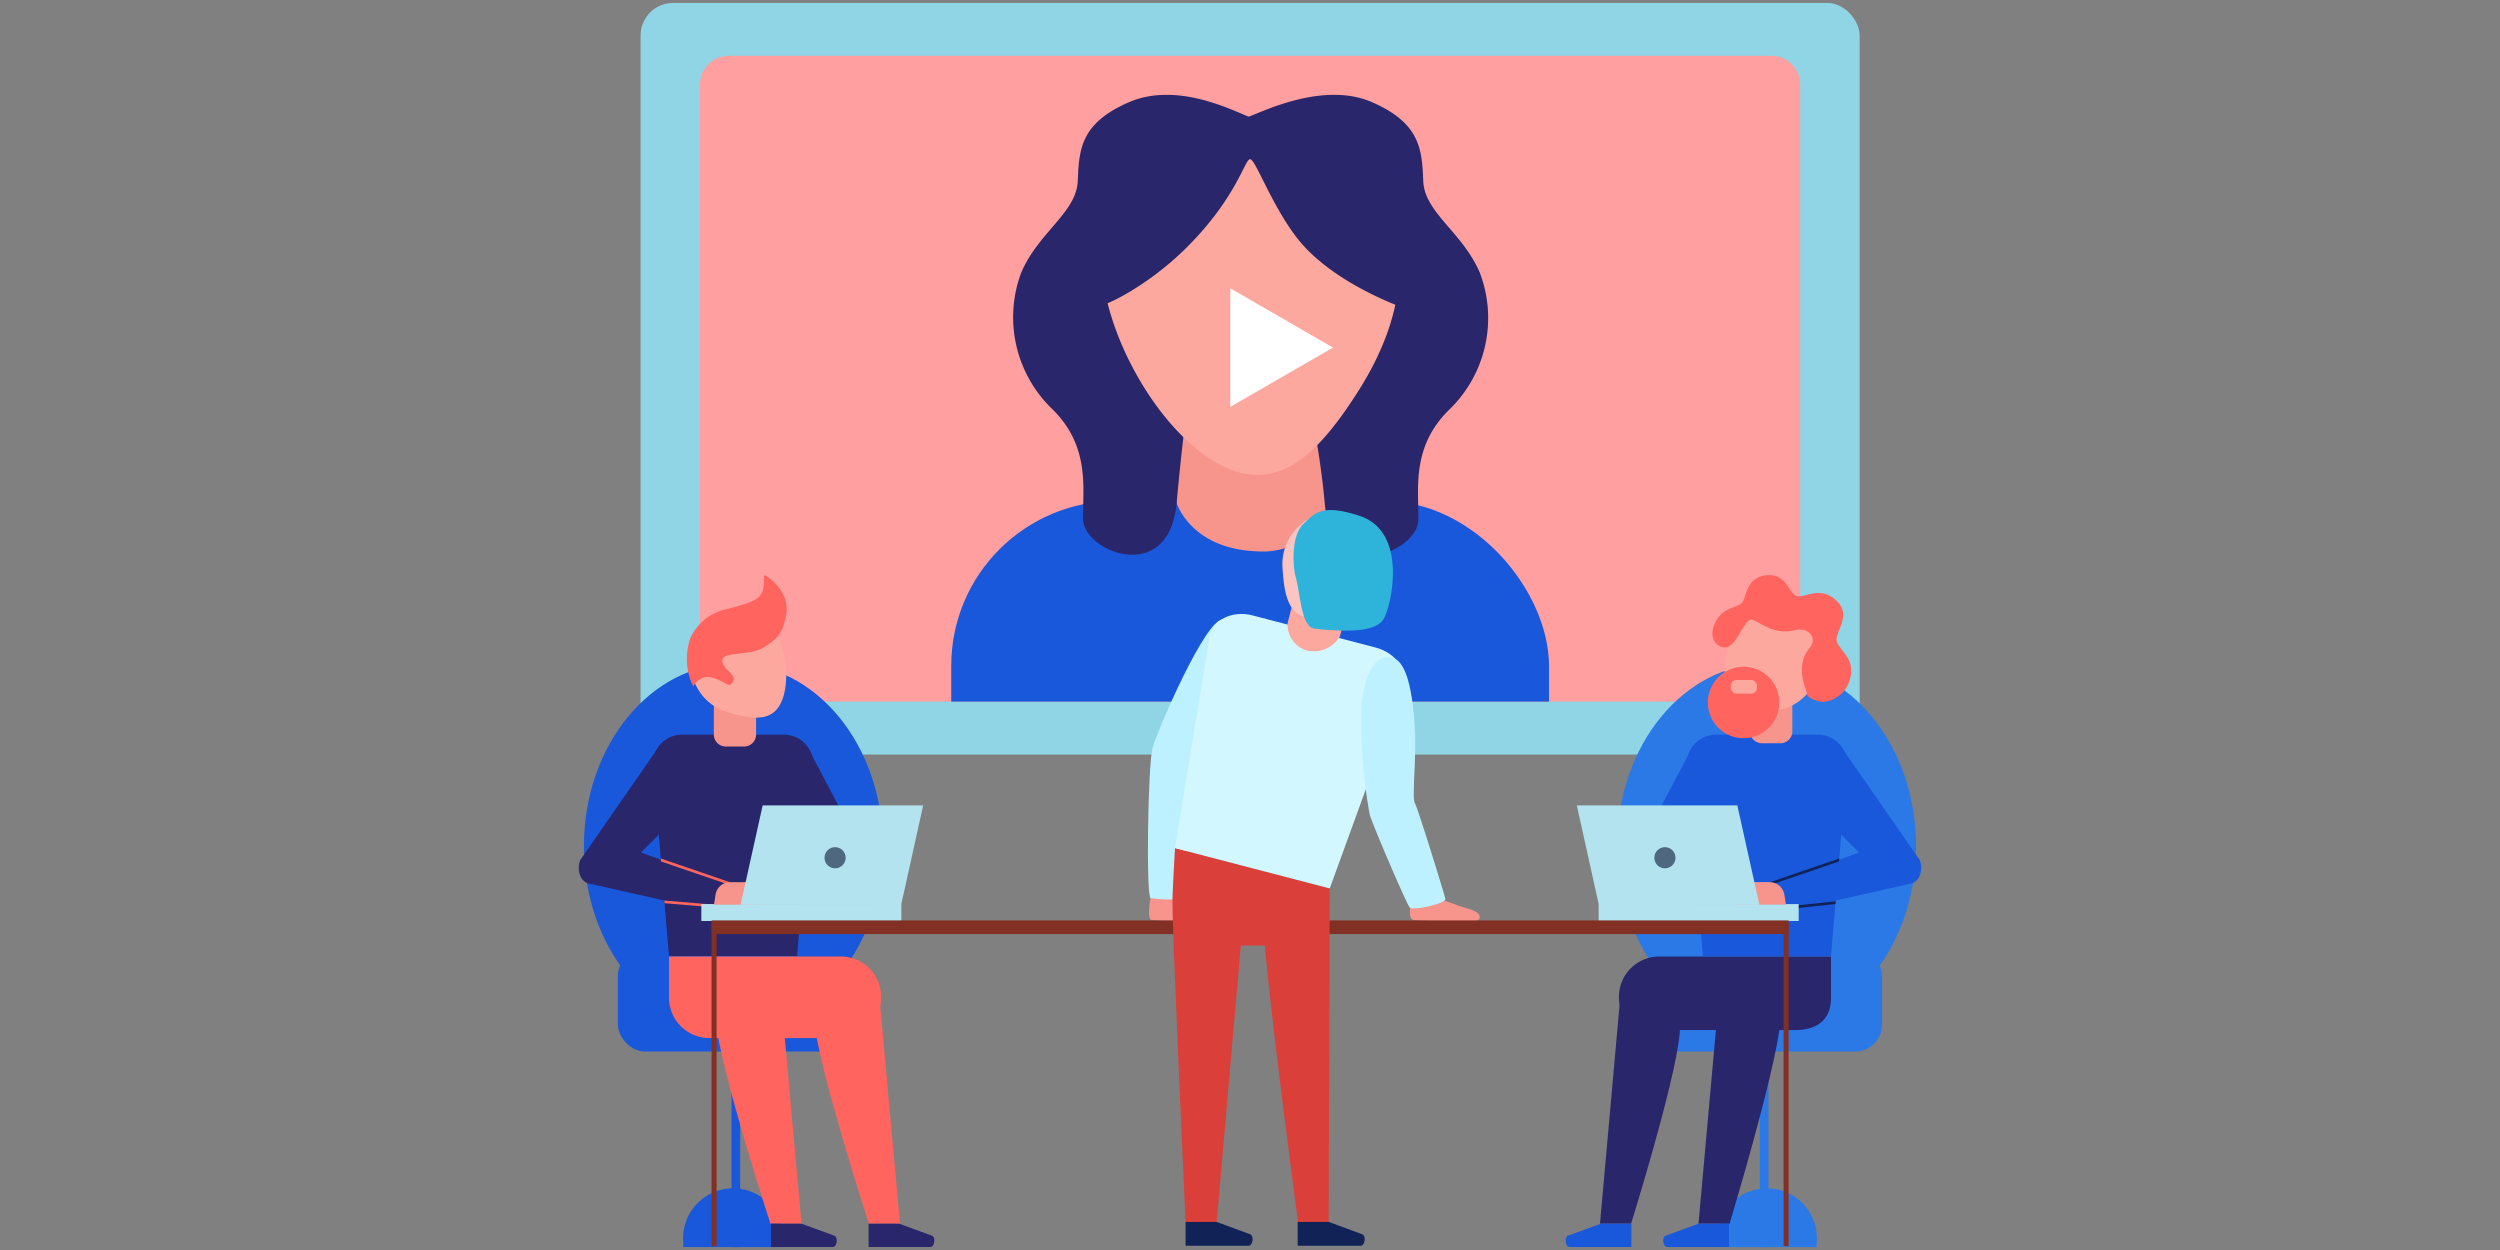 <svg id="Layer_1" data-name="Layer 1" xmlns="http://www.w3.org/2000/svg" xmlns:xlink="http://www.w3.org/1999/xlink" viewBox="0 0 300 150"><rect x="0" y="0" width="300" height="150" fill="#808080" stroke="none"/><defs><style>.cls-1{fill:#ff9f9f;}.cls-2{fill:none;}.cls-3{fill:#f7958d;}.cls-4{fill:#8fd5e5;}.cls-5{clip-path:url(#clip-path);}.cls-6{fill:#1958db;}.cls-7{fill:#29266b;}.cls-8{fill:#fca89e;}.cls-9{fill:#fff;}.cls-10{fill:#2b79e6;}.cls-11{clip-path:url(#clip-path-2);}.cls-12{fill:#112256;}.cls-13{fill:#b3e3ef;}.cls-14{fill:#ff645f;}.cls-15{clip-path:url(#clip-path-3);}.cls-16{fill:#823024;}.cls-17{fill:#4e687f;}.cls-18{fill:#bdf1ff;}.cls-19{fill:#da3f3a;}.cls-20{fill:#d2f7ff;}.cls-21{fill:#fcc4c0;}.cls-22{fill:#2eb3db;}</style><clipPath id="clip-path"><path class="cls-1" d="M212.52,84.19h-125A3.44,3.44,0,0,1,84,80.83V10.06A3.44,3.44,0,0,1,87.49,6.7h125a3.44,3.44,0,0,1,3.53,3.36V80.83A3.44,3.44,0,0,1,212.52,84.19Z"/></clipPath><clipPath id="clip-path-2"><path class="cls-2" d="M219.72,114.72H204.35l-1.92-22.77a3.5,3.5,0,0,1,3.49-3.79h12.24a3.5,3.5,0,0,1,3.49,3.79Z"/></clipPath><clipPath id="clip-path-3"><path class="cls-2" d="M80.28,114.72H95.65l1.92-22.77a3.5,3.5,0,0,0-3.49-3.79H81.85a3.5,3.5,0,0,0-3.49,3.79Z"/></clipPath></defs><title>parent-teacher-meeting</title><path class="cls-3" d="M169.35,108.43c-.17.44-.35,1.78.2,1.95s6.55.22,7.41.15,1-1-.76-1.48-3.94-1.44-3.94-1.44Z"/><path class="cls-3" d="M138.25,106.91c-.17.44-.66,3.3-.11,3.47s6.55.22,7.41.15,1-1-.76-1.48-3.94-1.44-3.94-1.44Z"/><rect class="cls-4" x="76.87" y="0.35" width="146.29" height="90.19" rx="3.91" ry="3.91"/><path class="cls-1" d="M212.52,84.19h-125A3.44,3.44,0,0,1,84,80.83V10.06A3.44,3.44,0,0,1,87.49,6.7h125a3.44,3.44,0,0,1,3.53,3.36V80.83A3.44,3.44,0,0,1,212.52,84.19Z"/><g class="cls-5"><rect class="cls-6" x="114.15" y="60.12" width="71.73" height="68.65" rx="19.77" ry="19.77"/></g><path class="cls-3" d="M159.36,61.54a8.92,8.92,0,0,1-8.52,4.62c-7.93-.3-9.63-5.76-9.63-5.76V48.92h17.6Z"/><path class="cls-7" d="M149.85,14c-1.74-.63-8.52-4.26-14.36-1.74s-6,5.68-6.16,9.47-4.73,6.15-6.79,11a15.28,15.28,0,0,0,3.63,16.26c4.58,4.42,3.79,9.31,3.79,13.26s10.34,8.13,11.24-1.93,2.33-19.69,2.64-22.21c.17-1.37,9.48-10,11-16.1C156.22,16.94,149.85,14,149.85,14Z"/><path class="cls-7" d="M149.85,14c1.74-.63,9-4.26,14.79-1.74s6,5.68,6.15,9.47,4.73,6.15,6.79,11A15.28,15.28,0,0,1,174,49.07c-4.58,4.42-3.79,9.31-3.79,13.26s-10.34,8.13-11.24-1.93-3.7-19.85-4-22.37S149.85,14,149.85,14Z"/><path class="cls-8" d="M143.62,53.89c8.24,6.59,13.74,1.94,19.4-7,6.72-10.59,6.76-21-1.48-27.64a19.11,19.11,0,0,0-26.86,3C128.08,30.49,135.39,47.29,143.62,53.89Z"/><path class="cls-7" d="M130.91,36.77c.49.71,6.55-2.13,11.52-7.1,6-6,6.94-10.57,7.58-10.57s2.46,5.26,5.52,9.31c4.42,5.84,13.73,8.84,13.73,8.84A13.17,13.17,0,0,0,168.63,27c-2.68-5.37-8.68-11.52-13.41-12.15a53.44,53.44,0,0,0-11-.32c-3.79.16-13.41,6.79-14.36,10.73S130.91,36.77,130.91,36.77Z"/><polygon class="cls-9" points="147.64 34.6 159.96 41.71 147.64 48.82 147.64 34.6"/><ellipse class="cls-10" cx="211.99" cy="101.55" rx="17.94" ry="21.91"/><path class="cls-10" d="M218,149.65c0-.15,0-.3,0-.45a6,6,0,1,0-11.94,0c0,.15,0,.3,0,.45Z"/><rect class="cls-10" x="211.17" y="110.84" width="1.04" height="38.81"/><rect class="cls-10" x="198.13" y="113.88" width="27.72" height="12.3" rx="3.23" ry="3.23"/><path class="cls-7" d="M199.12,114.78h20.6v4.95c0,2.68-1.68,3.88-4.36,3.88H199.61c-2.68,0-5.34-1.2-5.34-3.88v-.1A4.85,4.85,0,0,1,199.12,114.78Z"/><path class="cls-6" d="M219.72,114.72H204.35l-1.92-22.77a3.5,3.5,0,0,1,3.49-3.79h12.24a3.5,3.5,0,0,1,3.49,3.79Z"/><path class="cls-7" d="M194.49,119,192,146.84h3.73s5.23-16.73,5.82-22.7-3-6.59-3-6.59Z"/><path class="cls-7" d="M206.36,118.6l-2.54,28.24h3.73s5.49-18.13,6.08-24.1-3.25-5.19-3.25-5.19Z"/><polygon class="cls-6" points="202.78 90.25 197.26 100.69 204.72 100.1 202.78 90.25"/><path class="cls-6" d="M220.73,89.31l9.63,13.88c.44,1,.1,2.47-.9,2.8l-14.89,3.36-1.94-3.28,10.45-3.77-7.5-7.5Z"/><path class="cls-6" d="M192.11,146.84h3.66v2.8h-7.42c-.49,0-.66-1.1-.23-1.34Z"/><path class="cls-6" d="M203.82,146.84h3.66v2.8h-7.42c-.49,0-.66-1.1-.23-1.34Z"/><g class="cls-11"><polygon class="cls-12" points="212.35 106.22 212.25 105.92 221.55 102.73 221.66 103.04 212.35 106.22"/><polygon class="cls-12" points="212.74 109.28 212.71 108.96 223.95 107.76 223.97 108.08 212.74 109.28"/></g><rect class="cls-13" x="191.84" y="108.49" width="24" height="2.03"/><ellipse class="cls-6" cx="88.01" cy="101.55" rx="17.94" ry="21.91"/><path class="cls-6" d="M82,149.65c0-.15,0-.3,0-.45a6,6,0,1,1,11.94,0c0,.15,0,.3,0,.45Z"/><rect class="cls-6" x="87.78" y="110.84" width="1.04" height="38.81"/><rect class="cls-6" x="74.15" y="113.88" width="27.72" height="12.3" rx="3.23" ry="3.23"/><path class="cls-14" d="M100.88,114.78H80.28v4.95a4.85,4.85,0,0,0,4.85,4.84h15.76a4.85,4.85,0,0,0,4.85-4.84v-.1A4.85,4.85,0,0,0,100.88,114.78Z"/><path class="cls-7" d="M80.28,114.72H95.65l1.92-22.77a3.5,3.5,0,0,0-3.49-3.79H81.85a3.5,3.5,0,0,0-3.49,3.79Z"/><path class="cls-3" d="M87,89.58h2.39a1.44,1.44,0,0,0,1.34-1.51V85.12a1.44,1.44,0,0,0-1.34-1.51H87a1.44,1.44,0,0,0-1.34,1.51v2.94A1.44,1.44,0,0,0,87,89.58Z"/><path class="cls-8" d="M94,83.6c-1,3.25-3.67,2.75-6.92,1.79a6.13,6.13,0,0,1,3.47-11.75C93.83,74.6,95,80.35,94,83.6Z"/><path class="cls-14" d="M105.43,118.6,108,146.84h-3.73s-6-18.39-6.57-24.36,3.73-4.93,3.73-4.93Z"/><path class="cls-14" d="M93.64,118.6l2.54,28.24H92.45s-6-18.39-6.57-24.36,3.73-4.93,3.73-4.93Z"/><polygon class="cls-7" points="97.22 90.25 102.74 100.69 95.28 100.1 97.22 90.25"/><path class="cls-7" d="M79.27,89.31l-9.63,13.88c-.45,1-.1,2.47.89,2.8l14.89,3.36,1.94-3.28L76.92,102.3l7.5-7.5Z"/><path class="cls-7" d="M107.89,146.84h-3.66v2.8h7.42c.49,0,.66-1.1.23-1.34Z"/><path class="cls-7" d="M96.18,146.84H92.52v2.8h7.42c.49,0,.66-1.1.23-1.34Z"/><g class="cls-15"><polygon class="cls-14" points="87.64 106.22 78.34 103.04 78.45 102.73 87.75 105.92 87.64 106.22"/><rect class="cls-14" x="81.22" y="103" width="0.32" height="10.72" transform="translate(-33.38 180.45) rotate(-85.23)"/></g><rect class="cls-13" x="84.16" y="108.49" width="24" height="2.03"/><rect class="cls-16" x="85.39" y="110.45" width="129.24" height="1.64"/><rect class="cls-16" x="85.39" y="110.74" width="0.6" height="38.8"/><rect class="cls-16" x="214.03" y="110.74" width="0.6" height="38.8"/><path class="cls-3" d="M214.32,108.55h-6.12l-.45-2.69h4.62a1.77,1.77,0,0,1,1.75,1.48Z"/><polygon class="cls-13" points="211.13 108.58 191.86 108.58 189.22 96.65 208.48 96.65 211.13 108.58"/><circle class="cls-17" cx="199.79" cy="102.93" r="1.27"/><path class="cls-3" d="M211.35,89.19h2.39a1.44,1.44,0,0,0,1.34-1.51V84.74a1.43,1.43,0,0,0-1.34-1.51h-2.39A1.44,1.44,0,0,0,210,84.74v2.94A1.44,1.44,0,0,0,211.35,89.19Z"/><path class="cls-8" d="M207.29,83.22c1,3.25,3.67,2.75,6.92,1.79a6.13,6.13,0,0,0-3.47-11.75C207.49,74.21,206.33,80,207.29,83.22Z"/><circle class="cls-14" cx="209.23" cy="84.3" r="4.29"/><rect class="cls-8" x="207.7" y="81.6" width="3.13" height="1.63" rx="0.67" ry="0.67"/><path class="cls-3" d="M85.68,108.55h6.12l.45-2.69H87.62a1.77,1.77,0,0,0-1.75,1.48Z"/><polygon class="cls-13" points="88.87 108.58 108.14 108.58 110.78 96.65 91.52 96.65 88.87 108.58"/><circle class="cls-17" cx="100.21" cy="102.93" r="1.27"/><path class="cls-18" d="M146.75,74.33c-2.11-.08-7.83,13.3-8.42,15.31s-.83,18.09-.24,18.15,3.81.45,3.87-.32,1-15.33,1.12-16.22S151.48,74.5,146.75,74.33Z"/><path class="cls-19" d="M141,101.77l18.57,4.84-.13,40.07h-3.67s-2.94-21.82-4-33.22H148.9L146,146.68h-3.73s-1.63-35.49-1.57-38.35C140.64,107.87,141,101.77,141,101.77Z"/><path class="cls-20" d="M141,101.77l18.57,4.84,8.75-24.06c.73-2-.76-4.19-3.23-4.84l-14.78-3.86c-2.47-.65-4.87.57-5.18,2.64Z"/><path class="cls-8" d="M156.61,78a3.27,3.27,0,0,1-2.1-3.24l.95-3.64c.22-.82,1.43-.43,2.16-.24l2.35.61c.73.19,1.79,1.18,1.57,2l-.76,2.9A3.63,3.63,0,0,1,156.61,78Z"/><path class="cls-21" d="M158.06,74.14c-3.44.24-3.93-2.53-4.16-6a6.24,6.24,0,1,1,12.46-.85C166.59,70.76,161.5,73.91,158.06,74.14Z"/><path class="cls-12" d="M159.45,146.63h-3.73v2.86h7.56c.5,0,.67-1.12.23-1.36Z"/><path class="cls-12" d="M146,146.63h-3.73v2.86h7.56c.5,0,.67-1.12.23-1.36Z"/><path class="cls-14" d="M207.3,77.64c-.8.27-2.28-.57-1.66-2.45.79-2.37,2.84-2.21,3.39-2.84s.47-3.08,2.92-3.31,2.6,2,3.55,2.45,2.92-1.42,5,.71c1.81,1.88-.63,3.87,0,5s2.13,2.13,1.5,4.26a3.61,3.61,0,0,1-3.16,2.76c-.79,0-2-.47-2-.95s-1.58-3.23.32-5.52c1-1.22-.16-2.53-1.74-2.13-2.77.69-4.5-1.26-5.29-1.26S208.48,77.24,207.3,77.64Z"/><path class="cls-14" d="M83.18,82.37a7.6,7.6,0,0,1-.32-5.84,6.21,6.21,0,0,1,4.5-3.47c2-.55,3.47-.87,4-1.81s.16-2.21.39-2.21S95,71,94.3,74c-.39,1.63-.63,2.53-2.84,3.79-1.41.81-4.42.47-4.73,1.26s1,1.66,1.26,2.13a.82.82,0,0,1-.39,1c-.24.16-1.42-.87-2.6-.95A2.1,2.1,0,0,0,83.18,82.37Z"/><path class="cls-22" d="M156.48,62.8c-1.53,1.31-1.42,5.05-.95,6.63s.59,5.78,2.17,6c4.14.47,7.34.36,8.29-1.07s3.08-10.53-2.84-12.46C158.31,60.29,157.59,61.86,156.48,62.8Z"/><path class="cls-18" d="M167.11,78.94c1.79.47,2.43,4.5,2.66,8.29s-.36,8.52,0,9.11,3.55,10.93,3.67,11.52-3.91,1.42-4.26,1.07-4.58-10.22-4.81-11.17a62,62,0,0,1-1-12.72C163.61,81.31,164.86,78.35,167.11,78.94Z"/></svg>